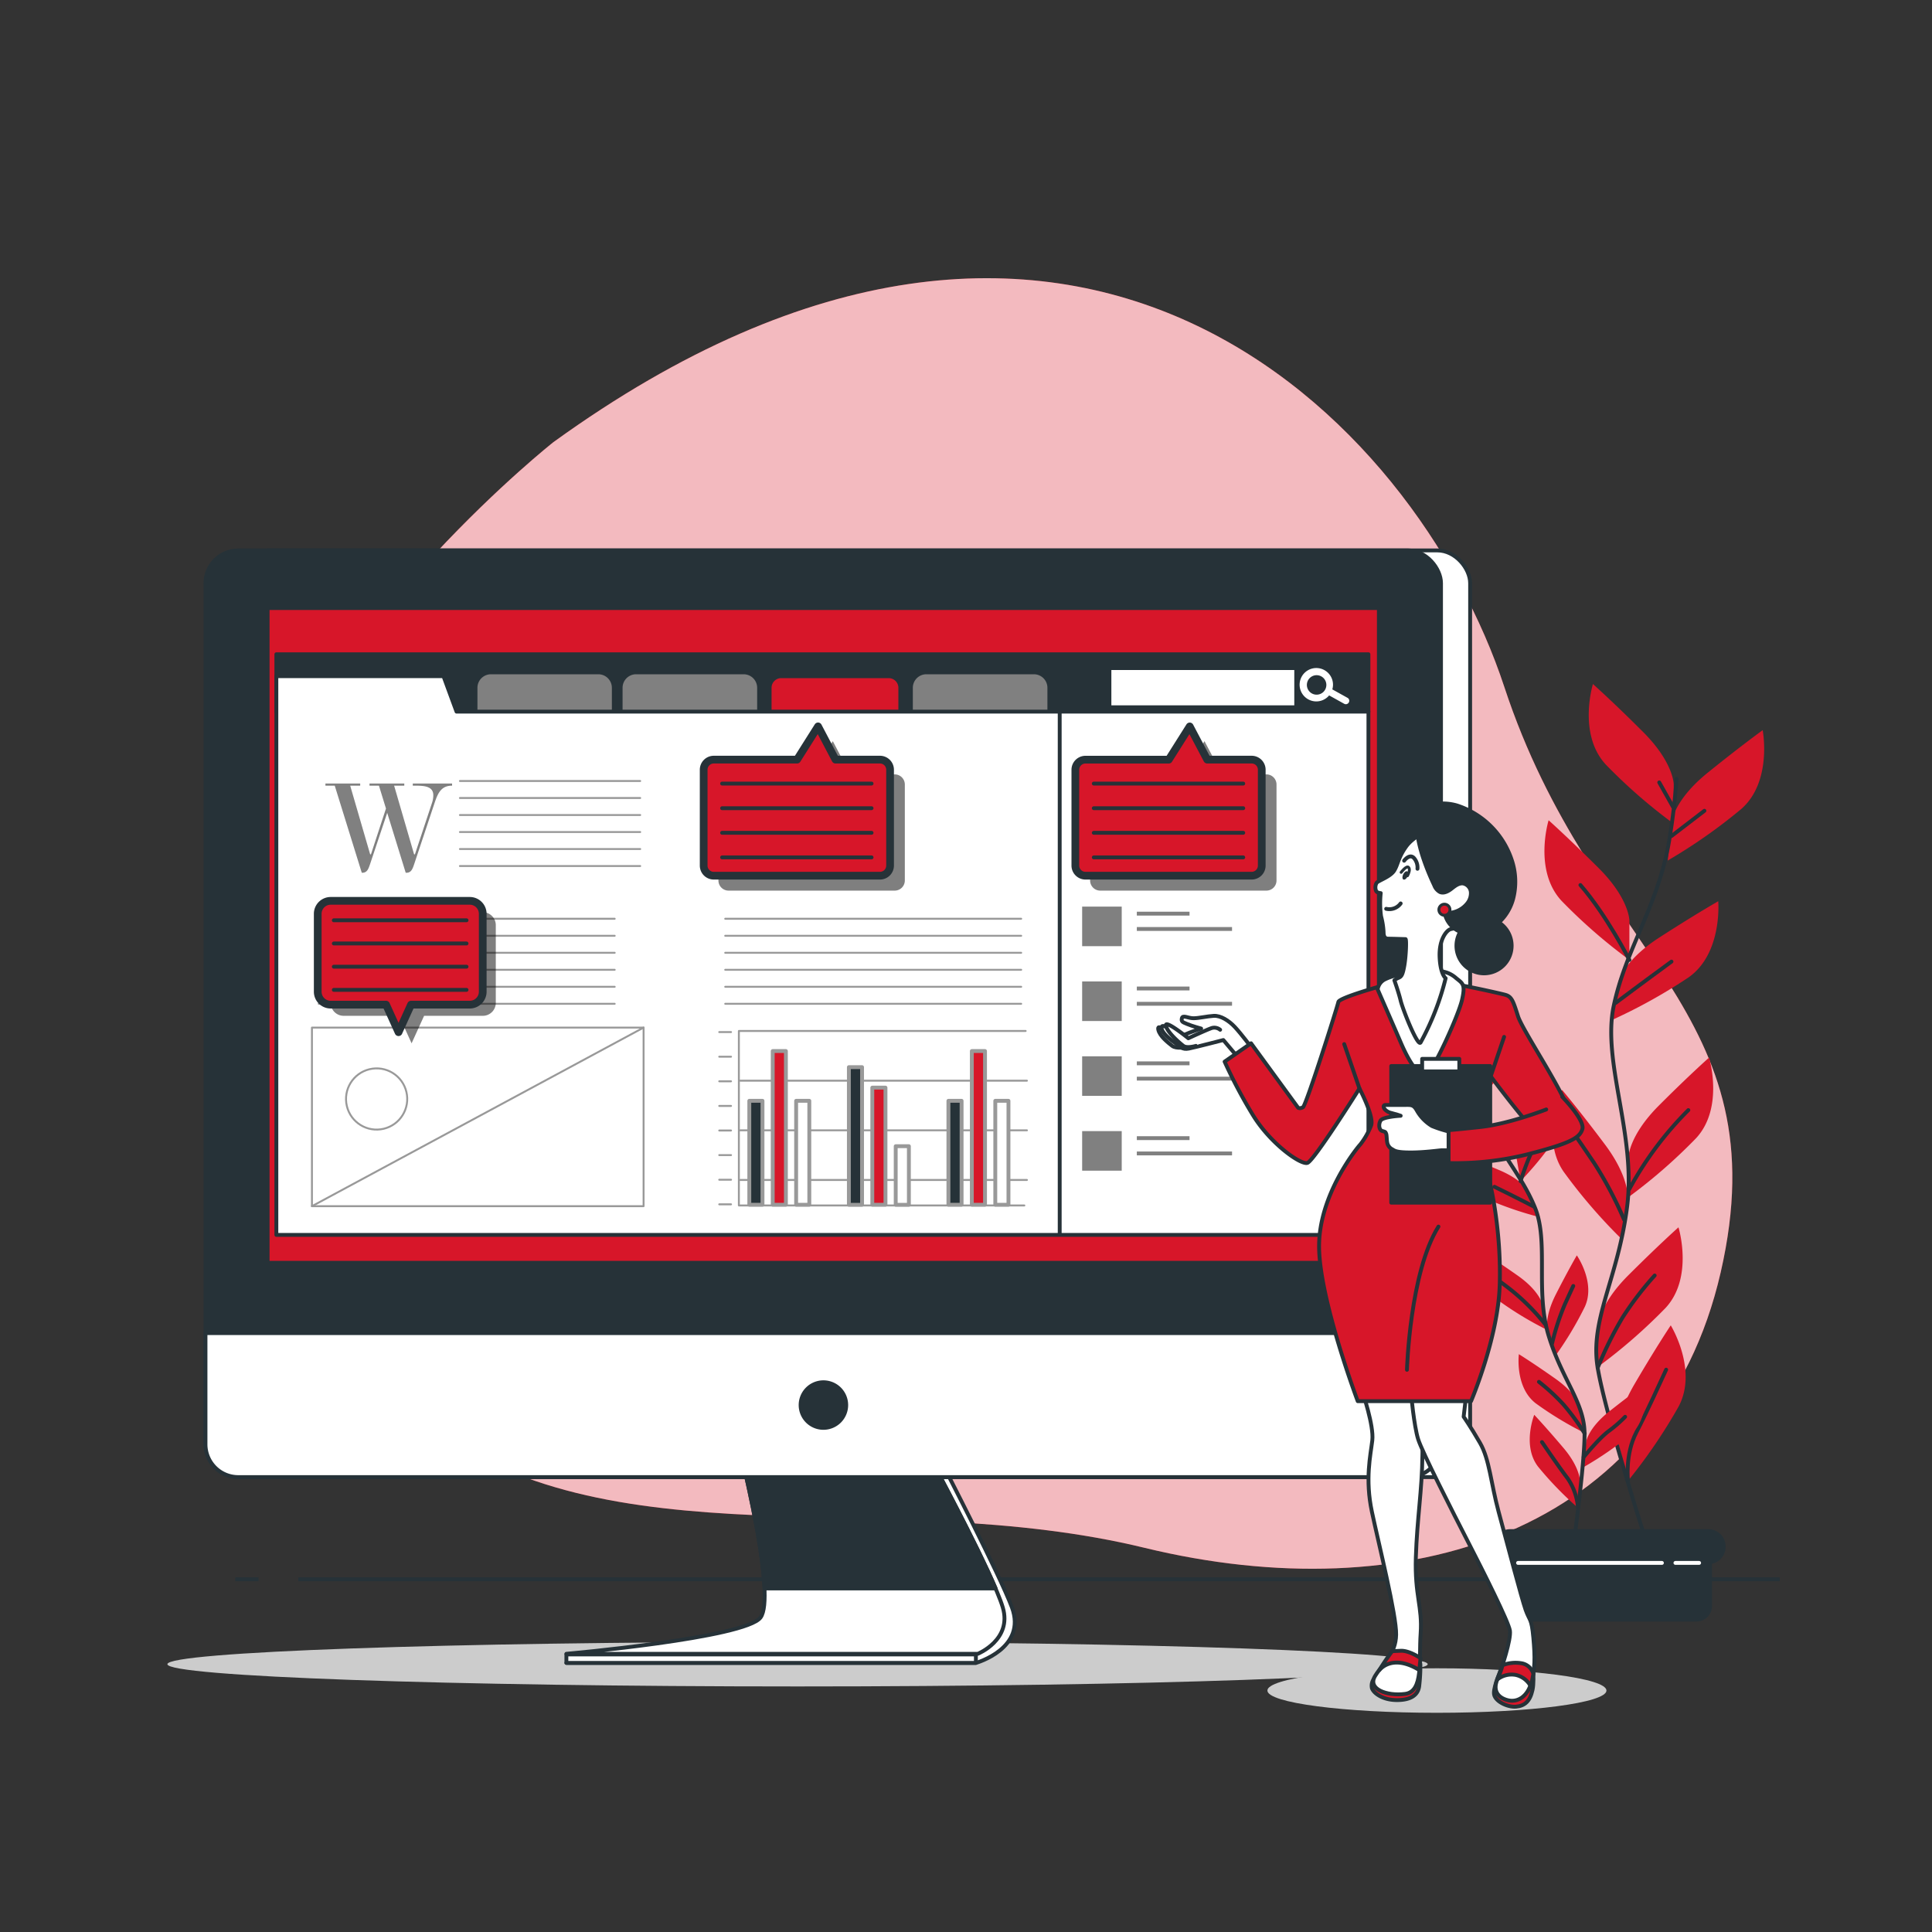 <svg xmlns="http://www.w3.org/2000/svg" viewBox="0 0 500 500"><rect x="0" y="0" width="500" height="500" fill="#333333" stroke="none"/><g id="freepik--background-simple--inject-194"><path d="M143.23,114.42S87,158.77,66,213.45s-5.11,116,43,154,119.82,16.75,187.23,33.13S429.79,397,445.32,329.25s-33-81.65-56-151.46S277.64,17.25,143.23,114.42Z" style="fill:#D71629"></path><path d="M143.23,114.42S87,158.77,66,213.45s-5.11,116,43,154,119.82,16.75,187.23,33.13S429.79,397,445.32,329.25s-33-81.65-56-151.46S277.64,17.25,143.23,114.42Z" style="fill:#fff;opacity:0.7"></path></g><g id="freepik--Plants--inject-194"><line x1="77.2" y1="408.71" x2="460.59" y2="408.71" style="fill:none;stroke:#263238;stroke-miterlimit:10"></line><line x1="60.9" y1="408.71" x2="66.91" y2="408.71" style="fill:none;stroke:#263238;stroke-miterlimit:10"></line><path d="M433.16,203s0-5.64-7.91-13.55-13-12.42-13-12.42-4,13,3.38,20.89a138.47,138.47,0,0,0,17.51,15.25Z" style="fill:#D71629"></path><path d="M421.69,238.26s0-5.65-7.91-13.55-13-12.43-13-12.43-4,13,3.39,20.9a139.41,139.41,0,0,0,17.51,15.25Z" style="fill:#D71629"></path><path d="M432.66,212.61s.6-5.61,9.3-12.64,14.22-11,14.22-11,2.56,13.33-5.57,20.42a139.69,139.69,0,0,1-19,13.31Z" style="fill:#D71629"></path><path d="M418.8,254.26s1.18-5.52,10.57-11.59,15.31-9.43,15.31-9.43,1.14,13.53-7.7,19.72a138.88,138.88,0,0,1-20.31,11.24Z" style="fill:#D71629"></path><path d="M421.41,299.67s0-5.64,7.9-13.55,13-12.42,13-12.42,3.95,13-3.39,20.89a138.74,138.74,0,0,1-17.5,15.25Z" style="fill:#D71629"></path><path d="M421.28,310.76s.8-5.59-5.9-14.54-11.1-14.14-11.1-14.14-5.75,12.29.39,21.16a138.58,138.58,0,0,0,15.16,17.58Z" style="fill:#D71629"></path><path d="M413.48,343.61s0-5.65,7.91-13.55,13-12.43,13-12.43,4,13-3.38,20.9a139.67,139.67,0,0,1-17.51,15.24Z" style="fill:#D71629"></path><path d="M418.76,373.39s-1.43-5.46,4.21-15.11S432.39,343,432.39,343s7.12,11.56,2,21.07a138.79,138.79,0,0,1-13.08,19.19Z" style="fill:#D71629"></path><path d="M433.88,201.55a162.06,162.06,0,0,1-2.17,17.53c-3.12,16.15-10.94,26.56-14.06,41.15s5.84,33.37,3.44,52.11-9.69,29.15-7.61,41.65,13,46.35,13,46.35" style="fill:none;stroke:#263238;stroke-linecap:round;stroke-linejoin:round"></path><line x1="432.58" y1="216.36" x2="441.1" y2="209.83" style="fill:none;stroke:#263238;stroke-linecap:round;stroke-linejoin:round"></line><line x1="432.98" y1="208.84" x2="429.41" y2="202.49" style="fill:none;stroke:#263238;stroke-linecap:round;stroke-linejoin:round"></line><path d="M418.12,259.56s7.13-5.35,14.46-10.7" style="fill:none;stroke:#263238;stroke-linecap:round;stroke-linejoin:round"></path><path d="M421.69,248.43s-5.95-11.66-12.68-19.38" style="fill:none;stroke:#263238;stroke-linecap:round;stroke-linejoin:round"></path><path d="M421.69,307.71a88.39,88.39,0,0,1,15.25-20.41" style="fill:none;stroke:#263238;stroke-linecap:round;stroke-linejoin:round"></path><path d="M420.3,315.63A99.91,99.91,0,0,0,412.57,301c-4.16-6.14-4.75-6.93-4.75-6.93" style="fill:none;stroke:#263238;stroke-linecap:round;stroke-linejoin:round"></path><path d="M413.48,354a95,95,0,0,1,6.42-13,83,83,0,0,1,8.33-10.9" style="fill:none;stroke:#263238;stroke-linecap:round;stroke-linejoin:round"></path><path d="M421.33,383.23s-.83-6.77,2.14-12.51,6.34-13.28,7.73-16.25" style="fill:none;stroke:#263238;stroke-linecap:round;stroke-linejoin:round"></path><path d="M381.39,278.44s-.62-3.54,3.48-9.36,6.8-9.2,6.8-9.2,3.89,7.71.14,13.47a88.29,88.29,0,0,1-9.32,11.46Z" style="fill:#D71629"></path><path d="M392.41,299.31s-.61-3.54,3.49-9.36,6.79-9.2,6.79-9.2,3.89,7.71.15,13.47a89.22,89.22,0,0,1-9.32,11.46Z" style="fill:#D71629"></path><path d="M382.74,284.41s-1-3.45-7.2-6.91-10.11-5.35-10.11-5.35-.16,8.64,5.71,12.2a88.81,88.81,0,0,0,13.37,6.29Z" style="fill:#D71629"></path><path d="M396,309s-1.34-3.34-7.89-6.13-10.62-4.25-10.62-4.25.75,8.61,7,11.54a88.91,88.91,0,0,0,14,4.84Z" style="fill:#D71629"></path><path d="M399.25,337.79s-.61-3.54-6.43-7.64-9.49-6.38-9.49-6.38-1.07,8.57,4.39,12.73a88.8,88.8,0,0,0,12.64,7.66Z" style="fill:#D71629"></path><path d="M400.54,344.72s-1.11-3.41,2.12-9.75,5.42-10.08,5.42-10.08,4.95,7.09,2.06,13.32a89,89,0,0,1-7.6,12.67Z" style="fill:#D71629"></path><path d="M410.46,373.29s.41-3.57,6-8,9.11-6.91,9.11-6.91,1.56,8.5-3.66,13a89.22,89.22,0,0,1-12.18,8.37Z" style="fill:#D71629"></path><path d="M409,364.48s-.61-3.54-6.42-7.64-9.5-6.38-9.5-6.38S392,359,397.46,363.19a88.8,88.8,0,0,0,12.64,7.66Z" style="fill:#D71629"></path><path d="M408.92,383.73s.3-3.58-4.29-9-7.57-8.58-7.57-8.58-3.2,8,1,13.43a88.26,88.26,0,0,0,10.28,10.61Z" style="fill:#D71629"></path><path d="M380.78,277.61A106.43,106.43,0,0,0,384,288.37c3.72,9.78,9.75,15.47,13.29,24.27s0,21.57,3.5,33.05,9.24,17.23,9.29,25.3S407,401.47,407,401.47" style="fill:none;stroke:#263238;stroke-linecap:round;stroke-linejoin:round"></path><line x1="383.2" y1="286.76" x2="377.15" y2="283.58" style="fill:none;stroke:#263238;stroke-linecap:round;stroke-linejoin:round"></line><line x1="382.13" y1="282.08" x2="383.68" y2="277.72" style="fill:none;stroke:#263238;stroke-linecap:round;stroke-linejoin:round"></line><path d="M397,312.28s-5-2.59-10.23-5.14" style="fill:none;stroke:#263238;stroke-linecap:round;stroke-linejoin:round"></path><path d="M393.52,305.68a72.59,72.59,0,0,1,5.84-13.53" style="fill:none;stroke:#263238;stroke-linecap:round;stroke-linejoin:round"></path><path d="M400,342.86a56,56,0,0,0-11.78-11.15" style="fill:none;stroke:#263238;stroke-linecap:round;stroke-linejoin:round"></path><path d="M401.68,347.67a63.45,63.45,0,0,1,3.25-10c1.95-4.3,2.23-4.86,2.23-4.86" style="fill:none;stroke:#263238;stroke-linecap:round;stroke-linejoin:round"></path><path d="M409.85,377.1s4-4.91,6.5-6.75a34.43,34.43,0,0,0,4.23-3.68" style="fill:none;stroke:#263238;stroke-linecap:round;stroke-linejoin:round"></path><path d="M410.12,371a59.92,59.92,0,0,0-5.44-7.45,52.55,52.55,0,0,0-6.4-5.93" style="fill:none;stroke:#263238;stroke-linecap:round;stroke-linejoin:round"></path><path d="M408.37,390.17a15.38,15.38,0,0,0-2.7-7.61c-2.49-3.28-5.42-7.64-6.61-9.35" style="fill:none;stroke:#263238;stroke-linecap:round;stroke-linejoin:round"></path><path d="M390.84,397.56h51.72a0,0,0,0,1,0,0v18.09a3.5,3.5,0,0,1-3.5,3.5H394.34a3.5,3.5,0,0,1-3.5-3.5V397.56A0,0,0,0,1,390.84,397.56Z" style="fill:#263238;stroke:#263238;stroke-linecap:round;stroke-linejoin:round"></path><path d="M442.1,404.3H390.84a4,4,0,0,1-4-4h0a4,4,0,0,1,4-4.05H442.1a4,4,0,0,1,4,4.05h0A4,4,0,0,1,442.1,404.3Z" style="fill:#263238;stroke:#263238;stroke-linecap:round;stroke-linejoin:round"></path><line x1="392.87" y1="404.48" x2="430.1" y2="404.48" style="fill:none;stroke:#fff;stroke-linecap:round;stroke-linejoin:round"></line><line x1="433.6" y1="404.48" x2="439.73" y2="404.48" style="fill:none;stroke:#fff;stroke-linecap:round;stroke-linejoin:round"></line></g><g id="freepik--Device--inject-194"><path d="M369.49,430.69c0,3.18-73,5.76-163.08,5.76s-163.09-2.58-163.09-5.76,73-5.76,163.09-5.76S369.49,427.51,369.49,430.69Z" style="fill:#ccc"></path><path d="M194.68,378.91s7.92,34.1,4.47,39.7c-4.51,7.33-52.57,11.75-52.57,11.75h106s13.28-3.73,9.29-14.41c-3.09-8.26-17.92-37-17.92-37Z" style="fill:#fff;stroke:#263238;stroke-linecap:round;stroke-linejoin:round"></path><path d="M192.35,378.91s8.46,34.38,4.48,39.7S146.58,428,146.58,428H253.06s8.95-3.62,6.46-12-17.91-37-17.91-37Z" style="fill:#fff;stroke:#263238;stroke-linecap:round;stroke-linejoin:round"></path><path d="M241.61,378.91H192.35s5,20.37,5.5,32.18h59.83C252.84,399.74,241.61,378.91,241.61,378.91Z" style="fill:#263238;stroke:#263238;stroke-linecap:round;stroke-linejoin:round"></path><rect x="146.58" y="428.16" width="105.98" height="2.19" style="fill:#fff;stroke:#263238;stroke-linecap:round;stroke-linejoin:round"></rect><rect x="60.71" y="142.45" width="319.76" height="239.82" rx="8.48" style="fill:#fff;stroke:#263238;stroke-linecap:round;stroke-linejoin:round"></rect><rect x="53.17" y="142.45" width="319.76" height="239.82" rx="8.48" style="fill:#263238;stroke:#263238;stroke-linecap:round;stroke-linejoin:round"></rect><path d="M53.17,345H372.94a0,0,0,0,1,0,0v28.79a8.48,8.48,0,0,1-8.48,8.48H61.66a8.48,8.48,0,0,1-8.48-8.48V345A0,0,0,0,1,53.17,345Z" style="fill:#fff;stroke:#263238;stroke-linecap:round;stroke-linejoin:round"></path><rect x="69.26" y="157.37" width="287.59" height="169.43" style="fill:#D71629;stroke:#263238;stroke-linecap:round;stroke-linejoin:round"></rect><path d="M219,363.63a5.9,5.9,0,1,0-5.9,5.9A5.9,5.9,0,0,0,219,363.63Z" style="fill:#263238;stroke:#263238;stroke-linecap:round;stroke-linejoin:round"></path><rect x="71.52" y="169.32" width="282.63" height="14.85" style="fill:#263238;stroke:#263238;stroke-linecap:round;stroke-linejoin:round"></rect><rect x="287.62" y="173.4" width="47.34" height="9.14" style="fill:#fff"></rect><path d="M348.74,180.6l-3.94-2.19a4.38,4.38,0,0,0,.18-1.14,4.32,4.32,0,1,0-1,2.7l3.9,2.17a.91.91,0,0,0,.42.11.88.88,0,0,0,.77-.46A.86.86,0,0,0,348.74,180.6Zm-8-.82a2.52,2.52,0,1,1,2.52-2.51A2.52,2.52,0,0,1,340.7,179.78Z" style="fill:#fff"></path><path d="M127,175h27.85a3,3,0,0,1,3,3v12.76a0,0,0,0,1,0,0H124.06a0,0,0,0,1,0,0V178A3,3,0,0,1,127,175Z" style="fill:gray;stroke:gray;stroke-miterlimit:10"></path><path d="M164.6,175h27.85a3,3,0,0,1,3,3v12.76a0,0,0,0,1,0,0H161.62a0,0,0,0,1,0,0V178A3,3,0,0,1,164.6,175Z" style="fill:gray;stroke:gray;stroke-miterlimit:10"></path><path d="M202.16,175H230a3,3,0,0,1,3,3v12.76a0,0,0,0,1,0,0H199.18a0,0,0,0,1,0,0V178A3,3,0,0,1,202.16,175Z" style="fill:#D71629;stroke:#263238;stroke-linecap:round;stroke-linejoin:round"></path><path d="M239.72,175h27.85a3,3,0,0,1,3,3v12.76a0,0,0,0,1,0,0H236.74a0,0,0,0,1,0,0V178A3,3,0,0,1,239.72,175Z" style="fill:gray;stroke:gray;stroke-miterlimit:10"></path><polygon points="118.15 184.17 114.77 174.99 71.52 174.99 71.52 184.17 71.52 196.33 71.52 319.59 354.15 319.59 354.15 184.17 118.15 184.17" style="fill:#fff;stroke:#263238;stroke-linecap:round;stroke-linejoin:round"></polygon><polyline points="265.44 266.81 191.22 266.81 191.22 311.97 265.1 311.97" style="fill:none;stroke:#999;stroke-linecap:round;stroke-linejoin:round;stroke-width:0.5px"></polyline><line x1="191.56" y1="279.68" x2="265.77" y2="279.68" style="fill:none;stroke:#999;stroke-linecap:round;stroke-linejoin:round;stroke-width:0.5px"></line><line x1="191.56" y1="292.53" x2="265.77" y2="292.53" style="fill:none;stroke:#999;stroke-linecap:round;stroke-linejoin:round;stroke-width:0.5px"></line><line x1="191.56" y1="305.37" x2="265.77" y2="305.37" style="fill:none;stroke:#999;stroke-linecap:round;stroke-linejoin:round;stroke-width:0.5px"></line><line x1="189.19" y1="267.1" x2="186.14" y2="267.1" style="fill:none;stroke:#999;stroke-linecap:round;stroke-linejoin:round;stroke-width:0.5px"></line><line x1="189.19" y1="273.47" x2="186.14" y2="273.47" style="fill:none;stroke:#999;stroke-linecap:round;stroke-linejoin:round;stroke-width:0.5px"></line><line x1="189.19" y1="279.84" x2="186.14" y2="279.84" style="fill:none;stroke:#999;stroke-linecap:round;stroke-linejoin:round;stroke-width:0.5px"></line><line x1="189.19" y1="286.21" x2="186.14" y2="286.21" style="fill:none;stroke:#999;stroke-linecap:round;stroke-linejoin:round;stroke-width:0.5px"></line><line x1="189.19" y1="292.57" x2="186.14" y2="292.57" style="fill:none;stroke:#999;stroke-linecap:round;stroke-linejoin:round;stroke-width:0.5px"></line><line x1="189.19" y1="298.94" x2="186.14" y2="298.94" style="fill:none;stroke:#999;stroke-linecap:round;stroke-linejoin:round;stroke-width:0.5px"></line><line x1="189.19" y1="305.31" x2="186.14" y2="305.31" style="fill:none;stroke:#999;stroke-linecap:round;stroke-linejoin:round;stroke-width:0.5px"></line><line x1="189.19" y1="311.68" x2="186.14" y2="311.68" style="fill:none;stroke:#999;stroke-linecap:round;stroke-linejoin:round;stroke-width:0.5px"></line><rect x="193.92" y="284.89" width="3.41" height="26.9" style="fill:#263238;stroke:#999;stroke-linecap:round;stroke-linejoin:round"></rect><rect x="199.98" y="272.01" width="3.41" height="39.78" style="fill:#D71629;stroke:#999;stroke-linecap:round;stroke-linejoin:round"></rect><rect x="206.04" y="284.89" width="3.41" height="26.9" style="fill:#fff;stroke:#999;stroke-linecap:round;stroke-linejoin:round"></rect><rect x="219.69" y="276.18" width="3.41" height="35.62" style="fill:#263238;stroke:#999;stroke-linecap:round;stroke-linejoin:round"></rect><rect x="225.75" y="281.48" width="3.41" height="30.31" style="fill:#D71629;stroke:#999;stroke-linecap:round;stroke-linejoin:round"></rect><rect x="231.81" y="296.64" width="3.41" height="15.16" style="fill:#fff;stroke:#999;stroke-linecap:round;stroke-linejoin:round"></rect><rect x="245.45" y="284.89" width="3.41" height="26.9" style="fill:#263238;stroke:#999;stroke-linecap:round;stroke-linejoin:round"></rect><rect x="251.51" y="272.01" width="3.41" height="39.78" style="fill:#D71629;stroke:#999;stroke-linecap:round;stroke-linejoin:round"></rect><rect x="257.58" y="284.89" width="3.41" height="26.9" style="fill:#fff;stroke:#999;stroke-linecap:round;stroke-linejoin:round"></rect><path d="M111.83,207.7a6.08,6.08,0,0,0,.31-1.89c0-2.35-2.38-2.48-4.72-2.48h-.59v-.56H117v.56c-2.65,0-3.58,1.68-4.44,4.2l-5.41,16.23c-.42,1.21-.76,2.11-2,2.11H105l-4.79-15.51-4.48,13.4c-.42,1.21-.76,2.11-2,2.11h-.1l-7-22.54H84.22v-.56h9v.56H90.63l5.17,17.78H96l3.89-11.86-1.82-5.92H95.63v-.56h9v.56H102l5.17,17.78h.21Z" style="fill:gray"></path><line x1="187.69" y1="237.77" x2="264.28" y2="237.77" style="fill:none;stroke:#999;stroke-linecap:round;stroke-linejoin:round;stroke-width:0.5px"></line><line x1="187.69" y1="242.18" x2="264.28" y2="242.18" style="fill:none;stroke:#999;stroke-linecap:round;stroke-linejoin:round;stroke-width:0.5px"></line><line x1="187.69" y1="246.58" x2="264.28" y2="246.58" style="fill:none;stroke:#999;stroke-linecap:round;stroke-linejoin:round;stroke-width:0.5px"></line><line x1="187.69" y1="250.98" x2="264.28" y2="250.98" style="fill:none;stroke:#999;stroke-linecap:round;stroke-linejoin:round;stroke-width:0.5px"></line><line x1="187.69" y1="255.38" x2="264.28" y2="255.38" style="fill:none;stroke:#999;stroke-linecap:round;stroke-linejoin:round;stroke-width:0.5px"></line><line x1="187.69" y1="259.78" x2="264.28" y2="259.78" style="fill:none;stroke:#999;stroke-linecap:round;stroke-linejoin:round;stroke-width:0.5px"></line><line x1="82.49" y1="237.77" x2="159.08" y2="237.77" style="fill:none;stroke:#999;stroke-linecap:round;stroke-linejoin:round;stroke-width:0.5px"></line><line x1="82.49" y1="242.18" x2="159.08" y2="242.18" style="fill:none;stroke:#999;stroke-linecap:round;stroke-linejoin:round;stroke-width:0.5px"></line><line x1="82.49" y1="246.58" x2="159.08" y2="246.58" style="fill:none;stroke:#999;stroke-linecap:round;stroke-linejoin:round;stroke-width:0.5px"></line><line x1="82.49" y1="250.98" x2="159.08" y2="250.98" style="fill:none;stroke:#999;stroke-linecap:round;stroke-linejoin:round;stroke-width:0.5px"></line><line x1="82.49" y1="255.38" x2="159.08" y2="255.38" style="fill:none;stroke:#999;stroke-linecap:round;stroke-linejoin:round;stroke-width:0.5px"></line><line x1="82.49" y1="259.78" x2="159.08" y2="259.78" style="fill:none;stroke:#999;stroke-linecap:round;stroke-linejoin:round;stroke-width:0.5px"></line><line x1="119.03" y1="202.12" x2="165.68" y2="202.12" style="fill:none;stroke:#999;stroke-linecap:round;stroke-linejoin:round;stroke-width:0.5px"></line><line x1="119.03" y1="206.52" x2="165.68" y2="206.52" style="fill:none;stroke:#999;stroke-linecap:round;stroke-linejoin:round;stroke-width:0.5px"></line><line x1="119.03" y1="210.93" x2="165.68" y2="210.93" style="fill:none;stroke:#999;stroke-linecap:round;stroke-linejoin:round;stroke-width:0.5px"></line><line x1="119.03" y1="215.33" x2="165.68" y2="215.33" style="fill:none;stroke:#999;stroke-linecap:round;stroke-linejoin:round;stroke-width:0.5px"></line><line x1="119.03" y1="219.73" x2="165.68" y2="219.73" style="fill:none;stroke:#999;stroke-linecap:round;stroke-linejoin:round;stroke-width:0.5px"></line><line x1="119.03" y1="224.13" x2="165.68" y2="224.13" style="fill:none;stroke:#999;stroke-linecap:round;stroke-linejoin:round;stroke-width:0.5px"></line><rect x="80.73" y="265.94" width="85.83" height="46.22" style="fill:none;stroke:#999;stroke-linecap:round;stroke-linejoin:round;stroke-width:0.5px"></rect><line x1="80.73" y1="312.16" x2="166.56" y2="265.94" style="fill:none;stroke:#999;stroke-linecap:round;stroke-linejoin:round;stroke-width:0.5px"></line><circle cx="97.46" cy="284.43" r="7.92" transform="translate(-63.43 30.43) rotate(-13.44)" style="fill:none;stroke:#999;stroke-linecap:round;stroke-linejoin:round;stroke-width:0.5px"></circle><line x1="294.21" y1="236.45" x2="307.85" y2="236.45" style="fill:none;stroke:gray;stroke-miterlimit:10"></line><rect x="280.56" y="235.13" width="9.24" height="9.24" style="fill:gray;stroke:gray;stroke-miterlimit:10"></rect><line x1="294.21" y1="240.42" x2="318.85" y2="240.42" style="fill:none;stroke:gray;stroke-miterlimit:10"></line><line x1="294.21" y1="255.82" x2="307.85" y2="255.82" style="fill:none;stroke:gray;stroke-miterlimit:10"></line><rect x="280.56" y="254.5" width="9.24" height="9.24" style="fill:gray;stroke:gray;stroke-miterlimit:10"></rect><line x1="294.21" y1="259.78" x2="318.85" y2="259.78" style="fill:none;stroke:gray;stroke-miterlimit:10"></line><line x1="294.21" y1="275.19" x2="307.85" y2="275.19" style="fill:none;stroke:gray;stroke-miterlimit:10"></line><rect x="280.56" y="273.87" width="9.24" height="9.24" style="fill:gray;stroke:gray;stroke-miterlimit:10"></rect><line x1="294.21" y1="279.15" x2="318.85" y2="279.15" style="fill:none;stroke:gray;stroke-miterlimit:10"></line><line x1="294.21" y1="294.55" x2="307.85" y2="294.55" style="fill:none;stroke:gray;stroke-miterlimit:10"></line><rect x="280.56" y="293.23" width="9.24" height="9.24" style="fill:gray;stroke:gray;stroke-miterlimit:10"></rect><line x1="294.21" y1="298.51" x2="318.85" y2="298.51" style="fill:none;stroke:gray;stroke-miterlimit:10"></line><line x1="274.25" y1="183.87" x2="274.25" y2="319.43" style="fill:none;stroke:#263238;stroke-linecap:round;stroke-linejoin:round"></line><path d="M231.53,200.41H220.05l-4.52-8.6-5.43,8.6H188.55a2.62,2.62,0,0,0-2.62,2.62v24.83a2.62,2.62,0,0,0,2.62,2.63h43a2.62,2.62,0,0,0,2.62-2.63V203A2.62,2.62,0,0,0,231.53,200.41Z" style="opacity:0.5"></path><path d="M227.71,196.59H216.23l-4.52-8.6-5.43,8.6H184.73a2.62,2.62,0,0,0-2.62,2.62V224a2.62,2.62,0,0,0,2.62,2.63h43a2.62,2.62,0,0,0,2.62-2.63V199.21A2.62,2.62,0,0,0,227.71,196.59Z" style="fill:#D71629;stroke:#263238;stroke-linecap:round;stroke-linejoin:round;stroke-width:2px"></path><line x1="186.88" y1="202.79" x2="225.56" y2="202.79" style="fill:none;stroke:#263238;stroke-linecap:round;stroke-linejoin:round"></line><line x1="186.88" y1="209.16" x2="225.56" y2="209.16" style="fill:none;stroke:#263238;stroke-linecap:round;stroke-linejoin:round"></line><line x1="186.88" y1="215.53" x2="225.56" y2="215.53" style="fill:none;stroke:#263238;stroke-linecap:round;stroke-linejoin:round"></line><line x1="186.88" y1="221.89" x2="225.56" y2="221.89" style="fill:none;stroke:#263238;stroke-linecap:round;stroke-linejoin:round"></line><path d="M327.72,200.41H316.25l-4.53-8.6-5.43,8.6H284.74a2.62,2.62,0,0,0-2.62,2.62v24.83a2.62,2.62,0,0,0,2.62,2.63h43a2.62,2.62,0,0,0,2.62-2.63V203A2.62,2.62,0,0,0,327.72,200.41Z" style="opacity:0.5"></path><path d="M323.9,196.59H312.43L307.9,188l-5.43,8.6H280.92a2.62,2.62,0,0,0-2.62,2.62V224a2.62,2.62,0,0,0,2.62,2.63h43a2.62,2.62,0,0,0,2.62-2.63V199.21A2.62,2.62,0,0,0,323.9,196.59Z" style="fill:#D71629;stroke:#263238;stroke-linecap:round;stroke-linejoin:round;stroke-width:2px"></path><line x1="283.07" y1="202.79" x2="321.75" y2="202.79" style="fill:none;stroke:#263238;stroke-linecap:round;stroke-linejoin:round"></line><line x1="283.07" y1="209.16" x2="321.75" y2="209.16" style="fill:none;stroke:#263238;stroke-linecap:round;stroke-linejoin:round"></line><line x1="283.07" y1="215.53" x2="321.75" y2="215.53" style="fill:none;stroke:#263238;stroke-linecap:round;stroke-linejoin:round"></line><line x1="283.07" y1="221.89" x2="321.75" y2="221.89" style="fill:none;stroke:#263238;stroke-linecap:round;stroke-linejoin:round"></line><path d="M124.93,236.08h-36a3.35,3.35,0,0,0-3.35,3.35v20.1a3.35,3.35,0,0,0,3.35,3.36h14.36l3.23,7.12,3.24-7.12h15.2a3.35,3.35,0,0,0,3.35-3.36v-20.1A3.35,3.35,0,0,0,124.93,236.08Z" style="opacity:0.5"></path><path d="M121.58,233.14h-36a3.35,3.35,0,0,0-3.35,3.35V256.6A3.35,3.35,0,0,0,85.55,260H99.91l3.23,7.13,3.24-7.13h15.2a3.35,3.35,0,0,0,3.35-3.35V236.49A3.35,3.35,0,0,0,121.58,233.14Z" style="fill:#D71629;stroke:#263238;stroke-linecap:round;stroke-linejoin:round;stroke-width:2px"></path><line x1="86.39" y1="238.17" x2="120.74" y2="238.17" style="fill:none;stroke:#263238;stroke-linecap:round;stroke-linejoin:round"></line><line x1="86.39" y1="244.17" x2="120.74" y2="244.17" style="fill:none;stroke:#263238;stroke-linecap:round;stroke-linejoin:round"></line><line x1="86.39" y1="250.18" x2="120.74" y2="250.18" style="fill:none;stroke:#263238;stroke-linecap:round;stroke-linejoin:round"></line><line x1="86.39" y1="256.18" x2="120.74" y2="256.18" style="fill:none;stroke:#263238;stroke-linecap:round;stroke-linejoin:round"></line></g><g id="freepik--Character--inject-194"><path d="M415.75,437.51c0,3.18-19.65,5.76-43.88,5.76S328,440.69,328,437.51s19.64-5.76,43.87-5.76S415.75,434.33,415.75,437.51Z" style="fill:#ccc"></path><path d="M301.51,266.85s-2.09-2-1.74-.35,2.55,3.36,3.59,4.17,3.48.35,3.48.35Z" style="fill:#fff;stroke:#263238;stroke-linecap:round;stroke-linejoin:round"></path><path d="M324,271.25s-2.78-3.71-4.41-5.45-3.73-3-5.46-2.9-3.87.62-5.26.62-2.79-.93-3,0,.22,1,1.38,1.5,3.61,1.17,3.61,1.17-3.07,1-4,1.47-2.9-.47-2.9-.47-3.36-2.66-3.36-1.27,2.32,3.13,3.6,4.06,1.74,1.73,3.47,1.39,8.93-2.21,8.93-2.21l3.83,4.53Z" style="fill:#fff;stroke:#263238;stroke-linecap:round;stroke-linejoin:round"></path><path d="M309.51,270.67s-2.32.7-3.25,0-4.17-3.48-4.52-5.22,5.8,3.25,5.8,3.25,5-2.32,6.14-2.67a2.39,2.39,0,0,1,2.09.47" style="fill:#fff;stroke:#263238;stroke-linecap:round;stroke-linejoin:round"></path><path d="M355.68,434.34a3,3,0,0,0-.63,2.55c.42,1.28,2.76,3.09,6.48,3.09s5.43-1.39,5.74-3.51a43.29,43.29,0,0,0,.32-5.75c0-.85-1.27,1.49-5.1,2.77A16.45,16.45,0,0,1,355.68,434.34Z" style="fill:#D71629;stroke:#263238;stroke-linecap:round;stroke-linejoin:round"></path><path d="M352.6,360.23s3,8.72,2.55,12.54-1.91,10-.1,18.5,6.38,26.8,6.27,31.8-3.3,7.23-5.42,10.63,3,5.32,7.76,4.68,3.51-8.61,4-15.63S366.1,413,366.42,403s1.6-17.22,1.7-26.37.43-16.59.43-16.59Z" style="fill:#fff;stroke:#263238;stroke-linecap:round;stroke-linejoin:round"></path><path d="M388.43,432.11s-1.8,4-1.8,6.06,3.51,3.72,5.74,3.51,3.61-1.39,4.25-4.36-.21-9.25-.21-9.25Z" style="fill:#D71629;stroke:#263238;stroke-linecap:round;stroke-linejoin:round"></path><path d="M365.15,360.4s.79,8.65,1.86,12.05,8.88,18.72,12.92,26.59,10.52,20.73,10.84,23-2.12,9.79-3.29,12.66.21,4.68,2.76,5.32,5.11-1,6.06-4.58,1-6.38.53-11.59-.95-4.25-2-7.23-5-18-7-25.41-2.34-13.51-4.79-17.76-4.25-6.8-4.25-6.8.74-6.28.74-6.6S365.15,360.4,365.15,360.4Z" style="fill:#fff;stroke:#263238;stroke-linecap:round;stroke-linejoin:round"></path><path d="M358.43,254.91s-11.83,3.24-12.06,4.4-8.34,26.78-9.16,27.24-1.27.12-1.27.12L323.77,270l-6.84,4.75a128.27,128.27,0,0,0,7.3,13.79c4.52,7.42,12.41,13,14.14,12.41s13.45-19.25,13.45-19.25,3.94,7.42,3,9.63a19.51,19.51,0,0,1-2.78,4.86c-.58.58-10.89,13-10.66,26.78s10,39.65,10,39.65h29.33s6.95-16.23,7.41-29.91-2.2-26.78-3.94-31.76-3-9.62-3-9.62l4.64-12.76s11.36,15.31,13.56,15.89,6.95-.7,7.07-5S394.13,267,392.86,263s-1.63-5.1-3.36-5.56-11.13-2.55-14.73-3a97.36,97.36,0,0,0-12.4-.58A7.63,7.63,0,0,0,358.43,254.91Z" style="fill:#D71629;stroke:#263238;stroke-linecap:round;stroke-linejoin:round"></path><line x1="385.79" y1="278.55" x2="389.26" y2="268.35" style="fill:none;stroke:#263238;stroke-linecap:round;stroke-linejoin:round"></line><line x1="351.82" y1="281.68" x2="347.88" y2="270.21" style="fill:none;stroke:#263238;stroke-linecap:round;stroke-linejoin:round"></line><path d="M364.12,354.5s.74-25.2,8.15-37.06" style="fill:none;stroke:#263238;stroke-linecap:round;stroke-linejoin:round"></path><path d="M363.76,252.12a13.46,13.46,0,0,0-5.22,1.28,3.43,3.43,0,0,0-2,2.67s3.71,8.46,6,13.79,5,9.39,6.84,8,8.12-15.19,9-19.13.24-4.17-1.5-5.56a7.09,7.09,0,0,0-5-1.86C370,251.31,363.76,252.12,363.76,252.12Z" style="fill:#fff;stroke:#263238;stroke-linecap:round;stroke-linejoin:round"></path><path d="M370.25,214.62s-4.37,1.65-6.41,4.56-2,4.45-3,6.1-4.19,2.63-4.58,3.21a2.39,2.39,0,0,0-.1,2.14c.3.48,1.17.51,1.17.51a25.14,25.14,0,0,0,.09,6,19.58,19.58,0,0,1,.65,4.07c0,.77.13,1.72,1.2,1.72s4.19.11,4.48.11.13,4.31-.3,6.79-.75,2.91-1.51,3.23a3.93,3.93,0,0,0-1.08.65s1.08,3,1.62,5.23,4.43,12.13,5.18,10.84a68.61,68.61,0,0,0,6.47-16.61s-1.37-1-1.56-5.48,1.74-6.8,2.71-7.18,9.8-1.17,11.45-7.28-.68-13.59-5-17.37S370.25,214.62,370.25,214.62Z" style="fill:#fff;stroke:#263238;stroke-linecap:round;stroke-linejoin:round"></path><path d="M364.28,226.83c-.27.58-.75.93-1.07.79s-.35-.74-.07-1.33.74-.93,1.06-.78S364.55,226.25,364.28,226.83Z" style="fill:#263238"></path><path d="M362.61,225.76s1.39-1.82,1.91-1.3,0,1.69-.26,2.17" style="fill:none;stroke:#263238;stroke-linecap:round;stroke-linejoin:round;stroke-width:0.75px"></path><path d="M358.74,235.2a3.63,3.63,0,0,0,3.75-1.39" style="fill:none;stroke:#263238;stroke-linecap:round;stroke-linejoin:round"></path><path d="M363.39,222.75s1.36-1.88,2.51-.73a3.73,3.73,0,0,1,.94,2.82" style="fill:none;stroke:#263238;stroke-linecap:round;stroke-linejoin:round"></path><path d="M391.21,244.75a7.14,7.14,0,1,1-7.13-7.13A7.13,7.13,0,0,1,391.21,244.75Z" style="fill:#263238;stroke:#263238;stroke-linecap:round;stroke-linejoin:round"></path><path d="M366.71,213.91c0,5.32,3.29,12.74,4.47,15.19a3.26,3.26,0,0,0,1.49,1.76c1,.43,2.15-.21,3-.88s1.84-1.46,2.94-1.35a2.51,2.51,0,0,1,2.05,2.24,4.2,4.2,0,0,1-1,3,6.59,6.59,0,0,1-5.8,2.37,6.68,6.68,0,0,0,4.58,5.1,9.16,9.16,0,0,0,7-.79,12.91,12.91,0,0,0,6.16-7.94,17.69,17.69,0,0,0-.4-10.16,22.11,22.11,0,0,0-14.15-14,13.12,13.12,0,0,0-6.95-.09C367.59,209,366.72,211.2,366.71,213.91Z" style="fill:#263238;stroke:#263238;stroke-linecap:round;stroke-linejoin:round"></path><path d="M375.24,235.56a1.43,1.43,0,1,0-2.85,0,1.43,1.43,0,0,0,2.85,0Z" style="fill:#D71629;stroke:#263238;stroke-linecap:round;stroke-linejoin:round;stroke-width:0.75px"></path><rect x="360.05" y="275.89" width="25.62" height="35.36" style="fill:#263238;stroke:#263238;stroke-linecap:round;stroke-linejoin:round"></rect><rect x="368.05" y="274.03" width="9.62" height="3.25" style="fill:#fff;stroke:#263238;stroke-linecap:round;stroke-linejoin:round"></rect><path d="M375.35,292.93a31.91,31.91,0,0,1-4.75-1.51,11,11,0,0,1-3.94-4.06c-.93-1.62-1.51-1.39-3.71-1.39h-4.41c-.46,0-.69.47-.11,1.16a3.19,3.19,0,0,0,1.74.93c.35.12,1.27.35,1.27.35l1.05.35s-4.64.23-5.22,1.27-.35,2.44.46,2.67.81.23,1,.69.11,1.74.34,2.55a2.44,2.44,0,0,0,1.28,1.51c.58.35,1,.81,4.75.81s7.54-.58,8.12-.58h2.78Z" style="fill:#fff;stroke:#263238;stroke-linecap:round;stroke-linejoin:round"></path><path d="M400.16,287.13s-9.5,3.71-16.92,4.52-8.35.82-8.35.82V301a77.72,77.72,0,0,0,20.63-2.31c10.78-2.79,13.34-4.18,14-6.5s-5.22-8.34-5.22-8.34" style="fill:#D71629;stroke:#263238;stroke-linecap:round;stroke-linejoin:round"></path><path d="M357,432.21s3.19-4.36,10.31,0l.32-3.08s-2.87-2-5.1-1.91l-2.23.1A52.56,52.56,0,0,0,357,432.21Z" style="fill:#D71629;stroke:#263238;stroke-linecap:round;stroke-linejoin:round"></path><path d="M387.48,434.66a6,6,0,0,1,4.89-1.17,5.86,5.86,0,0,1,3.83,3l.63-3.3a3.84,3.84,0,0,0-3.19-2.76,9.16,9.16,0,0,0-4.78.53A21.3,21.3,0,0,1,387.48,434.66Z" style="fill:#D71629;stroke:#263238;stroke-linecap:round;stroke-linejoin:round"></path></g></svg>